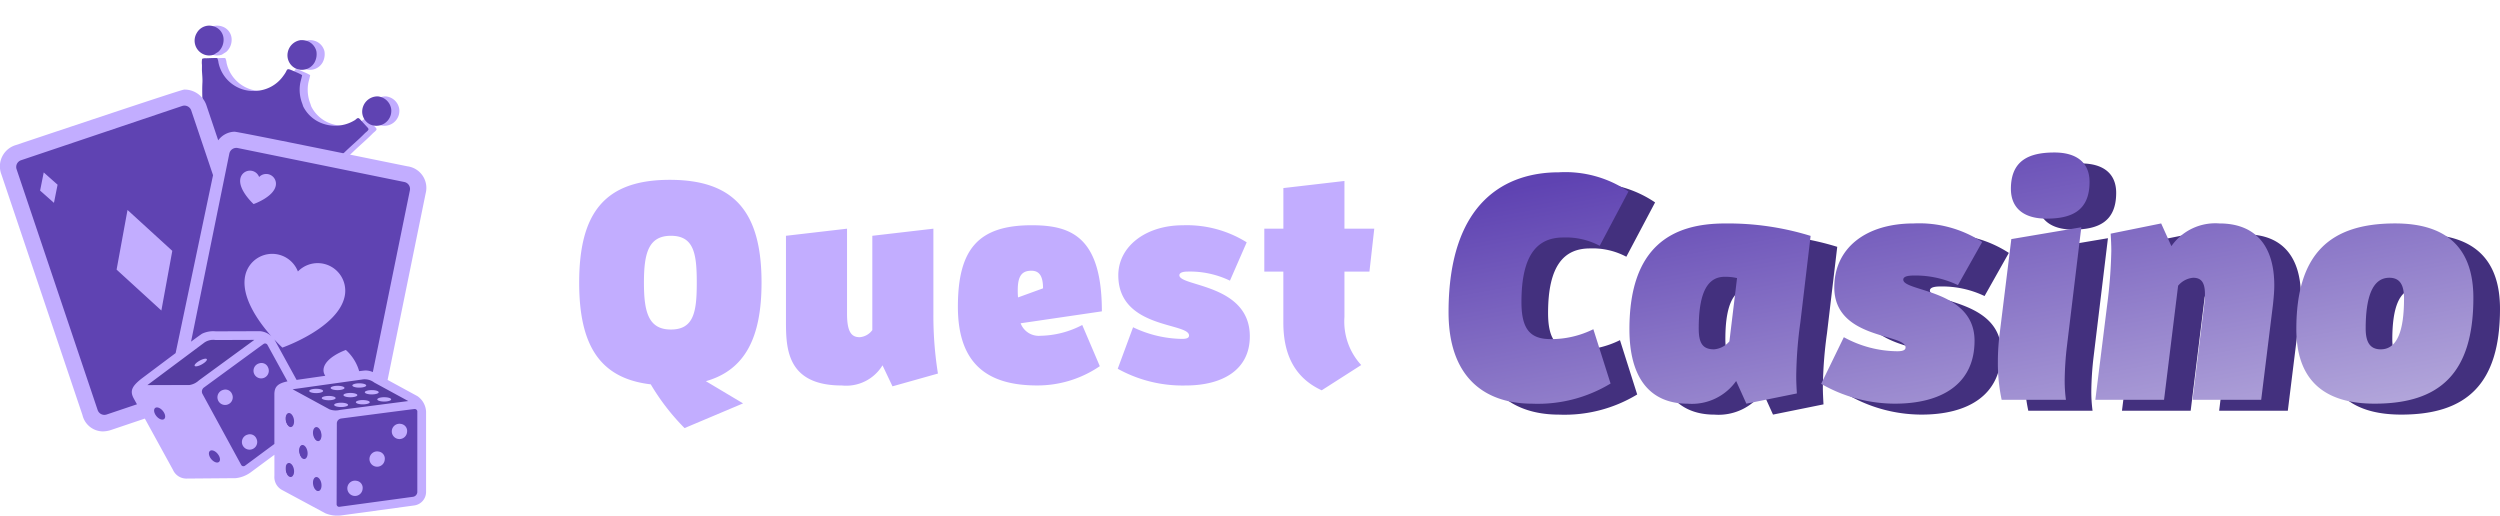 <svg xmlns="http://www.w3.org/2000/svg" xmlns:xlink="http://www.w3.org/1999/xlink" width="281.64" height="58.087" viewBox="0 0 281.64 58.087"><defs><linearGradient id="a" x1="0.256" x2="1" y2="1" gradientUnits="objectBoundingBox"><stop offset="0" stop-color="#5f43b2"/><stop offset="1" stop-color="#b5a9dc"/></linearGradient></defs><g transform="translate(-28 -7.957)"><path d="M19.712,2.4,15.52-.1C19.9-1.344,21.792-4.96,21.792-11.2c0-7.9-3.008-11.584-10.336-11.584-7.3,0-10.208,3.68-10.208,11.584C1.248-4.128,3.584-.416,9.312.256A25.269,25.269,0,0,0,13.12,5.184ZM11.584-5.92c-2.56,0-3.04-2.016-3.04-5.28s.48-5.28,3.04-5.28c2.592,0,2.912,2.016,2.912,5.28S14.176-5.92,11.584-5.92ZM41.664-.96a41.47,41.47,0,0,1-.512-6.72v-9.6l-6.88.8V-5.856a1.951,1.951,0,0,1-1.408.8c-.832,0-1.44-.416-1.44-2.624v-9.6l-6.88.8v9.632c0,3.072.1,7.232,6.3,7.232a4.785,4.785,0,0,0,4.576-2.272L36.544.48ZM59.9-1.792,57.92-6.432a10.488,10.488,0,0,1-4.7,1.216,2.183,2.183,0,0,1-2.24-1.408l9.152-1.344c0-8.448-3.52-9.7-7.9-9.7-6.016,0-8.32,2.688-8.32,9.184,0,6.528,3.424,8.864,8.928,8.864A12.438,12.438,0,0,0,59.9-1.792ZM50.688-9.536a7.807,7.807,0,0,1-.032-.832c0-1.6.48-2.176,1.536-2.176.9,0,1.312.608,1.312,1.984Zm12.96,3.36L61.92-1.5A15.043,15.043,0,0,0,69.568.384c4.16,0,7.232-1.76,7.232-5.536,0-5.92-7.936-5.6-7.936-6.88,0-.288.384-.416.928-.416a10.368,10.368,0,0,1,4.768,1.024l1.888-4.32a12.726,12.726,0,0,0-7.2-1.92c-4.192,0-7.264,2.4-7.264,5.632,0,6.048,7.968,5.312,7.968,6.784,0,.288-.288.384-.8.384A13.144,13.144,0,0,1,63.648-6.176Zm25.7,4.256a7.23,7.23,0,0,1-1.888-5.408v-5.12h2.816l.544-4.832h-3.36v-5.376l-6.88.8v4.576H78.432v4.832h2.144V-6.72c0,3.2.992,6.112,4.32,7.648Z" transform="translate(92 51)" fill="#c2adff"/><path d="M19.44-1.836,17.5-7.956A10.689,10.689,0,0,1,12.708-6.84C10.44-6.84,9.4-7.884,9.4-11.016c0-5.4,1.836-7.272,4.716-7.272a8.094,8.094,0,0,1,4.1.936l3.24-6.12a12.683,12.683,0,0,0-7.848-2.16c-5.8,0-12.42,3.132-12.42,15.768,0,7.164,3.888,10.3,9.468,10.3A15.787,15.787,0,0,0,19.44-1.836ZM40.428-.72c-.036-.648-.072-1.3-.072-1.944a47.116,47.116,0,0,1,.468-6.084l1.152-9.72a31.438,31.438,0,0,0-9.648-1.4c-5.9,0-10.764,2.52-10.764,11.916,0,5.436,2.268,8.388,6.588,8.388a6.108,6.108,0,0,0,5.436-2.556L34.74.432Zm-7.6-5.868a2.557,2.557,0,0,1-1.728.9c-1.3,0-1.728-.72-1.728-2.34,0-3.168.576-5.832,2.916-5.832a5.8,5.8,0,0,1,1.4.144ZM45.72-7.056,43.164-1.8A16.726,16.726,0,0,0,51.48.432c5.184,0,8.964-2.16,8.964-7.092,0-5.8-8.028-5.508-8.028-6.876,0-.36.5-.468,1.224-.468a11.121,11.121,0,0,1,4.932,1.08l2.736-4.86a13.028,13.028,0,0,0-7.7-2.088c-5.544,0-8.964,2.88-8.964,7.2,0,5.868,8.028,5.184,8.028,6.768,0,.324-.36.432-.936.432A12.681,12.681,0,0,1,45.72-7.056ZM70.74,0A15.992,15.992,0,0,1,70.6-2.268a35.489,35.489,0,0,1,.252-3.78l1.62-13.392-7.884,1.332L63.288-7.56a25.171,25.171,0,0,0-.216,3.312A19.745,19.745,0,0,0,63.5,0Zm-2.2-20.412c2.916,0,4.86-.936,4.86-4.14,0-2.16-1.44-3.312-3.96-3.312-2.916,0-4.9.936-4.9,4.1C64.548-21.564,66.024-20.412,68.544-20.412ZM92.736,0l1.332-10.764c.072-.72.144-1.44.144-2.124,0-4.428-2.088-6.984-6.192-6.984a6.045,6.045,0,0,0-5.4,2.556l-1.152-2.556L75.78-18.72c.036.648.072,1.3.072,1.944a54.569,54.569,0,0,1-.468,6.084L74.052,0h7.74l1.584-12.852a2.48,2.48,0,0,1,1.692-.9c.9,0,1.332.5,1.332,1.836,0,.324-.036.684-.072,1.116L85,0ZM106.2-5.688c-1.26,0-1.692-.9-1.692-2.34,0-3.528.756-5.724,2.664-5.724,1.26,0,1.656.9,1.656,2.34C108.828-7.884,108.108-5.688,106.2-5.688Zm-.684,6.12c7.308,0,11.124-3.384,11.124-11.916,0-5.292-2.664-8.388-8.82-8.388-7.308,0-11.124,3.384-11.124,11.916C96.7-2.664,99.36.432,105.516.432Z" transform="translate(193 54.232)" fill="#43307e"/><path d="M19.44-1.836,17.5-7.956A10.689,10.689,0,0,1,12.708-6.84C10.44-6.84,9.4-7.884,9.4-11.016c0-5.4,1.836-7.272,4.716-7.272a8.094,8.094,0,0,1,4.1.936l3.24-6.12a12.683,12.683,0,0,0-7.848-2.16c-5.8,0-12.42,3.132-12.42,15.768,0,7.164,3.888,10.3,9.468,10.3A15.787,15.787,0,0,0,19.44-1.836ZM40.428-.72c-.036-.648-.072-1.3-.072-1.944a47.116,47.116,0,0,1,.468-6.084l1.152-9.72a31.438,31.438,0,0,0-9.648-1.4c-5.9,0-10.764,2.52-10.764,11.916,0,5.436,2.268,8.388,6.588,8.388a6.108,6.108,0,0,0,5.436-2.556L34.74.432Zm-7.6-5.868a2.557,2.557,0,0,1-1.728.9c-1.3,0-1.728-.72-1.728-2.34,0-3.168.576-5.832,2.916-5.832a5.8,5.8,0,0,1,1.4.144ZM45.72-7.056,43.164-1.8A16.726,16.726,0,0,0,51.48.432c5.184,0,8.964-2.16,8.964-7.092,0-5.8-8.028-5.508-8.028-6.876,0-.36.5-.468,1.224-.468a11.121,11.121,0,0,1,4.932,1.08l2.736-4.86a13.028,13.028,0,0,0-7.7-2.088c-5.544,0-8.964,2.88-8.964,7.2,0,5.868,8.028,5.184,8.028,6.768,0,.324-.36.432-.936.432A12.681,12.681,0,0,1,45.72-7.056ZM70.74,0A15.992,15.992,0,0,1,70.6-2.268a35.489,35.489,0,0,1,.252-3.78l1.62-13.392-7.884,1.332L63.288-7.56a25.171,25.171,0,0,0-.216,3.312A19.745,19.745,0,0,0,63.5,0Zm-2.2-20.412c2.916,0,4.86-.936,4.86-4.14,0-2.16-1.44-3.312-3.96-3.312-2.916,0-4.9.936-4.9,4.1C64.548-21.564,66.024-20.412,68.544-20.412ZM92.736,0l1.332-10.764c.072-.72.144-1.44.144-2.124,0-4.428-2.088-6.984-6.192-6.984a6.045,6.045,0,0,0-5.4,2.556l-1.152-2.556L75.78-18.72c.036.648.072,1.3.072,1.944a54.569,54.569,0,0,1-.468,6.084L74.052,0h7.74l1.584-12.852a2.48,2.48,0,0,1,1.692-.9c.9,0,1.332.5,1.332,1.836,0,.324-.036.684-.072,1.116L85,0ZM106.2-5.688c-1.26,0-1.692-.9-1.692-2.34,0-3.528.756-5.724,2.664-5.724,1.26,0,1.656.9,1.656,2.34C108.828-7.884,108.108-5.688,106.2-5.688Zm-.684,6.12c7.308,0,11.124-3.384,11.124-11.916,0-5.292-2.664-8.388-8.82-8.388-7.308,0-11.124,3.384-11.124,11.916C96.7-2.664,99.36.432,105.516.432Z" transform="translate(190 53)" fill="url(#a)"/></g><g transform="translate(-2279.896 -8930.447)"><g transform="translate(2304.532 8930.447) rotate(23)"><path d="M1.5.008A1.633,1.633,0,0,1,2.956.655a1.957,1.957,0,0,1,.3,1.279A1.646,1.646,0,0,1,1.471,3.35,1.651,1.651,0,0,1,.041,2.044,1.718,1.718,0,0,1,.811.215,1.852,1.852,0,0,1,1.5.008Z" transform="translate(10.265 0)" fill="#c2adff" fill-rule="evenodd"/><path d="M1.5,0A1.68,1.68,0,0,1,3.025.789a1.737,1.737,0,0,1,.206.564,1.686,1.686,0,0,1-1.76,1.967A1.638,1.638,0,0,1,.192,2.467,1.73,1.73,0,0,1,1.086.074,1.648,1.648,0,0,1,1.5,0Z" transform="translate(20.496 2.561)" fill="#c2adff" fill-rule="evenodd"/><path d="M1.572,0a1.547,1.547,0,0,1,1.5.908,1.836,1.836,0,0,1,.014,1.513,1.981,1.981,0,0,1-.179.261,2.2,2.2,0,0,1-.179.261,1.56,1.56,0,0,1-1.2.4A1.672,1.672,0,0,1,.018,1.418,1.613,1.613,0,0,1,.954.139,1.745,1.745,0,0,1,1.572,0Z" transform="translate(0 2.592)" fill="#c2adff" fill-rule="evenodd"/><path d="M11.085.054c.088.371.1.727.193,1.059a4.294,4.294,0,0,0,1.059,1.871c.1.1.173.212.261.289a3.9,3.9,0,0,0,2.53.908,4.2,4.2,0,0,0,3.383-1.746c.108-.121.138-.359.3-.4.1-.026.289.08.413.138.28.13.482.222.784.358.126.056.321.129.344.22.039.155-.143.416-.206.578-.366.937-.812,1.8-1.2,2.709-.686,1.614-1.416,3.223-2.146,4.868-.055.124-.2.454-.289.481-.117.035-.3-.1-.413-.151-.289-.129-.5-.225-.811-.371-.12-.056-.336-.125-.358-.234A2.133,2.133,0,0,1,15.169,10c.5-1.189,1.055-2.347,1.568-3.562a1.413,1.413,0,0,0,.22-.605,1.45,1.45,0,0,0-.536.069,6.312,6.312,0,0,1-1.774.124,5.548,5.548,0,0,1-3.369-1.485,6.506,6.506,0,0,1-.55-.578,3.737,3.737,0,0,1-.247-.316c-.049-.066-.166-.277-.275-.275s-.347.378-.454.509A5.9,5.9,0,0,1,8.2,5.2a5.847,5.847,0,0,1-3.988.77c-.149-.029-.3-.062-.44-.1a.815.815,0,0,0-.426-.055,1.577,1.577,0,0,0,.22.619c.442.991.872,2,1.348,2.984a8.736,8.736,0,0,1,.522,1.21,2.1,2.1,0,0,1-.729.427c-.111.051-.25.11-.4.179-.106.049-.307.17-.413.151-.163-.028-.331-.576-.4-.729C3.145,9.876,2.8,9.116,2.448,8.334c-.463-1.024-.99-2.066-1.375-3.122C.924,4.8.7,4.41.509,4.015.412,3.813.338,3.6.247,3.4A2.3,2.3,0,0,1,0,2.764a.847.847,0,0,1,.358-.22c.377-.169.766-.365,1.169-.522a1.422,1.422,0,0,1,.33.413A4.018,4.018,0,0,0,5.24,4.167a3.893,3.893,0,0,0,1.65-.4A4,4,0,0,0,9.173.935,3.514,3.514,0,0,0,9.255.509C9.293.191,9.222.061,9.53.014a6.856,6.856,0,0,1,.77,0A5.031,5.031,0,0,1,11.085.054Z" transform="translate(1.71 3.709)" fill="#c2adff" fill-rule="evenodd"/></g><g transform="translate(2303.624 8930.447) rotate(23)"><path d="M0,5.1V0L3.6,1.294,7.854.207l2.427,3.677,3.653,1.631L12,7.1.548,5.775,0,5.1" transform="translate(4.642 9.355) rotate(-23)" fill="#5f43b2"/><path d="M1.5.008A1.633,1.633,0,0,1,2.956.655a1.957,1.957,0,0,1,.3,1.279A1.646,1.646,0,0,1,1.471,3.35,1.651,1.651,0,0,1,.041,2.044,1.718,1.718,0,0,1,.811.215,1.852,1.852,0,0,1,1.5.008Z" transform="translate(10.265 0)" fill="#5f43b2" fill-rule="evenodd"/><path d="M1.5,0A1.68,1.68,0,0,1,3.025.789a1.737,1.737,0,0,1,.206.564,1.686,1.686,0,0,1-1.76,1.967A1.638,1.638,0,0,1,.192,2.467,1.73,1.73,0,0,1,1.086.074,1.648,1.648,0,0,1,1.5,0Z" transform="translate(20.496 2.561)" fill="#5f43b2" fill-rule="evenodd"/><path d="M1.572,0a1.547,1.547,0,0,1,1.5.908,1.836,1.836,0,0,1,.014,1.513,1.981,1.981,0,0,1-.179.261,2.2,2.2,0,0,1-.179.261,1.56,1.56,0,0,1-1.2.4A1.672,1.672,0,0,1,.018,1.418,1.613,1.613,0,0,1,.954.139,1.745,1.745,0,0,1,1.572,0Z" transform="translate(0 2.592)" fill="#5f43b2" fill-rule="evenodd"/><path d="M11.085.054c.088.371.1.727.193,1.059a4.294,4.294,0,0,0,1.059,1.871c.1.1.173.212.261.289a3.9,3.9,0,0,0,2.53.908,4.2,4.2,0,0,0,3.383-1.746c.108-.121.138-.359.3-.4.1-.026.289.08.413.138.28.13.482.222.784.358.126.056.321.129.344.22.039.155-.143.416-.206.578-.366.937-.812,1.8-1.2,2.709-.686,1.614-1.416,3.223-2.146,4.868-.055.124-.2.454-.289.481-.117.035-.3-.1-.413-.151-.289-.129-.5-.225-.811-.371-.12-.056-.336-.125-.358-.234A2.133,2.133,0,0,1,15.169,10c.5-1.189,1.055-2.347,1.568-3.562a1.413,1.413,0,0,0,.22-.605,1.45,1.45,0,0,0-.536.069,6.312,6.312,0,0,1-1.774.124,5.548,5.548,0,0,1-3.369-1.485,6.506,6.506,0,0,1-.55-.578,3.737,3.737,0,0,1-.247-.316c-.049-.066-.166-.277-.275-.275s-.347.378-.454.509A5.9,5.9,0,0,1,8.2,5.2a5.847,5.847,0,0,1-3.988.77c-.149-.029-.3-.062-.44-.1a.815.815,0,0,0-.426-.055,1.577,1.577,0,0,0,.22.619c.442.991.872,2,1.348,2.984a8.736,8.736,0,0,1,.522,1.21,2.1,2.1,0,0,1-.729.427c-.111.051-.25.11-.4.179-.106.049-.307.17-.413.151-.163-.028-.331-.576-.4-.729C3.145,9.876,2.8,9.116,2.448,8.334c-.463-1.024-.99-2.066-1.375-3.122C.924,4.8.7,4.41.509,4.015.412,3.813.338,3.6.247,3.4A2.3,2.3,0,0,1,0,2.764a.847.847,0,0,1,.358-.22c.377-.169.766-.365,1.169-.522a1.422,1.422,0,0,1,.33.413A4.018,4.018,0,0,0,5.24,4.167a3.893,3.893,0,0,0,1.65-.4A4,4,0,0,0,9.173.935,3.514,3.514,0,0,0,9.255.509C9.293.191,9.222.061,9.53.014a6.856,6.856,0,0,1,.77,0A5.031,5.031,0,0,1,11.085.054Z" transform="translate(1.71 3.709)" fill="#5f43b2" fill-rule="evenodd"/></g><path d="M7.277,15.2,27.616,8.24,30.932,16.2l1.421-3.366L53.537,17.3,49.064,39.98l-1.341-.565-8.339,1.046-2.747-4.84-3.761-.686-3.7.393-7.129,5.493.327,2.321-4.8,1.235Z" transform="translate(2273.5 8933.228)" fill="#5f43b2"/><path d="M23.245,48.732l-.328-.656.211-.551.492.047.434.211.2.234.152.352.105.281v.293l-.105.176-.258.117h-.211l-.2-.117-.117-.082-.164-.094Z" transform="translate(2274.166 8928.652)" fill="#5f43b2"/><path d="M2311.281,8998.926l-.141-.387v-.34l.188-.211.3-.082.352.129.211.164.211.223.129.246.082.258v.3l-.082.246-.2.082h-.352l-.211-.152-.246-.176Z" transform="translate(-7.811 -16.867)" fill="#5f43b2"/><path d="M2341.906,8993.758l-.129-.281-.059-.258v-.3l.059-.246.129-.176.2-.117.3.047.164.176.129.2.082.27.047.258v.234l-.047.2-.082.176-.129.152-.164.094-.187-.094-.117-.07Z" transform="translate(-29.706 -15.482)" fill="#5f43b2"/><path d="M2341.906,8993.758l-.129-.281-.059-.258v-.3l.059-.246.129-.176.2-.117.3.047.164.176.129.2.082.27.047.258v.234l-.047.2-.082.176-.129.152-.164.094-.187-.094-.117-.07Z" transform="translate(-26.645 -13.929)" fill="#5f43b2"/><path d="M2324.824,8998.3l-.059-.27v-.27l.059-.293.129-.187.246-.094.293.094.176.188.129.234.047.234.059.27-.059.293-.047.258-.129.152-.176.094h-.293l-.141-.187-.105-.223Z" transform="translate(-11.218 -16.687)" fill="#5f43b2"/><path d="M2322.844,9001.129l-.094-.34v-.609l.164-.187.258-.117.246.117.2.188.129.223.094.3v.258l-.094.316-.129.246-.2.117h-.246l-.187-.187Z" transform="translate(-10.714 -17.359)" fill="#5f43b2"/><path d="M2326.8,9002.961v-.328l.056-.258.094-.223.176-.152h.234l.246.082.152.176a2.4,2.4,0,0,0,.094.234,1.843,1.843,0,0,1,.082.211v.691l-.082.141-.152.164s-.129-.047-.187,0-.258,0-.258,0l-.129-.164-.176-.141Z" transform="translate(-11.726 -17.89)" fill="#5f43b2"/><path d="M2301.625,8986.588l7.139-5.369h5.662l-7.045,5.369Z" transform="translate(-5.434 -12.694)" fill="#563da2"/><path d="M2309.584,8987.246l7.757-5.729,2.834,4.815-1.417.914-.168,6.1-3.993,2.819Z" transform="translate(-7.424 -12.773)" fill="#5f43b2"/><path d="M2323.237,8988.321l9.053-1.367,5.052,2.893-8.835,1.387Z" transform="translate(-10.84 -14.128)" fill="#563da2"/><path d="M2330.076,9003.119V8992.7l9.529-1.229v10.263Z" transform="translate(-12.548 -15.259)" fill="#5f43b2"/><path d="M14.366,13.564l5.044,4.607-1.231,6.72-5.044-4.608ZM4.518,11.38l1.561,1.383.407-2.046L4.925,9.334ZM28.569,12.9s2.234-.778,2.495-2.058a1.1,1.1,0,0,0-1.873-.99,1.1,1.1,0,0,0-2.112.177C26.819,11.31,28.569,12.9,28.569,12.9ZM48,36.283v9.069a1.537,1.537,0,0,1-1.332,1.5l-8.252,1.126a3.523,3.523,0,0,1-1.761-.243l-4.928-2.652a1.653,1.653,0,0,1-.814-1.563V41.144l-2.7,2a3.526,3.526,0,0,1-1.66.634l-5.6.046a1.652,1.652,0,0,1-1.465-.979l-3.172-5.78L12.6,38.319a3.087,3.087,0,0,1-1.033.191,2.384,2.384,0,0,1-2.275-1.835L.157,9.555A2.5,2.5,0,0,1,1.764,6.26L1.8,6.247C20.466,0,20.655,0,20.781,0a2.61,2.61,0,0,1,2.476,1.778l1.326,3.938a2.371,2.371,0,0,1,1.833-.968c.4,0,13.766,2.738,19.493,3.9a2.45,2.45,0,0,1,2.043,3.05l-.006.03L43.666,32.71l3.357,1.826A2.253,2.253,0,0,1,48,36.283ZM21.523,28.4c.673-.5,1.16-.849,1.25-.9a2.9,2.9,0,0,1,1.531-.262l4.984-.018a2.114,2.114,0,0,1,1.292.579c-1.406-1.59-3.453-4.393-2.961-6.805a3.107,3.107,0,0,1,5.942-.5,3.107,3.107,0,0,1,5.272,2.786c-.735,3.6-7.021,5.79-7.021,5.79s-.383-.348-.918-.927a1.375,1.375,0,0,1,.089.137l2.429,4.427c.729-.1,1.962-.281,3.235-.461a1.1,1.1,0,0,1-.18-.855c.261-1.28,2.494-2.057,2.494-2.057a5.086,5.086,0,0,1,1.5,2.39c.39-.05.65-.079.716-.079a2.1,2.1,0,0,1,.824.181l4.174-20.465a.8.8,0,0,0-.627-.948L26.783,6.587a.806.806,0,0,0-.948.627ZM19.784,29.69,24,9.645,21.544,2.354a.806.806,0,0,0-1.018-.505L2.375,7.96a.8.8,0,0,0-.505,1.018L11,36.1a.8.8,0,0,0,1.018.505l3.41-1.148-.384-.7c-.423-.815-.18-1.335.893-2.185C15.938,32.573,17.943,31.064,19.784,29.69ZM18.345,36.2c-.28-.342-.67-.487-.869-.324s-.134.573.147.915.67.487.869.324S18.626,36.545,18.345,36.2Zm4.043-3.421c.284-.21,6.264-4.579,6.264-4.579l-4.363.016a1.749,1.749,0,0,0-1.38.373l-6.317,4.715,4.742-.017A2.014,2.014,0,0,0,22.388,32.781Zm2.132,8.257c-.28-.342-.67-.487-.869-.324s-.134.573.146.915.67.487.869.324S24.8,41.38,24.52,41.039Zm7.864-8.165-2.259-4.117a.3.3,0,0,0-.425-.1c-.053.028-6.736,4.92-6.736,4.92a.568.568,0,0,0-.164.692l4.37,8.013a.285.285,0,0,0,.408.11c.009,0,1.665-1.23,3.332-2.465V34.291C30.929,33.46,31.31,33.1,32.385,32.874Zm.723,9.9c-.081-.435-.352-.749-.606-.7s-.393.438-.312.873.352.749.606.7S33.19,43.207,33.108,42.772Zm0-5.627c-.081-.435-.352-.749-.606-.7s-.393.438-.312.873.352.749.606.7S33.19,37.58,33.108,37.146Zm1.524,3.6c-.081-.435-.352-.749-.606-.7s-.393.438-.312.873.352.749.606.7S34.714,41.179,34.632,40.744ZM36.2,44.356c-.081-.435-.352-.749-.606-.7s-.394.438-.312.873.352.749.606.7S36.277,44.791,36.2,44.356Zm0-5.627c-.081-.435-.352-.749-.606-.7s-.394.438-.312.873.352.749.606.7S36.277,39.164,36.2,38.729Zm2.1-2.638c.35-.048,7.694-1,7.694-1L42.16,33.005a1.75,1.75,0,0,0-1.39-.336l-7.806,1.094L37.13,36.03A2.014,2.014,0,0,0,38.3,36.091Zm8.718.195a.3.3,0,0,0-.322-.3c-.06,0-8.273,1.073-8.273,1.073a.567.567,0,0,0-.477.528l-.024,9.127a.285.285,0,0,0,.3.293c.019,0,8.309-1.13,8.309-1.13a.567.567,0,0,0,.482-.525v-9.07Zm-1.848,1.38a.862.862,0,1,0,.69.9A.8.8,0,0,0,45.169,37.666Zm-2.514,3.115a.862.862,0,1,0,.689.9A.8.8,0,0,0,42.655,40.781Zm-2.494,3.294a.862.862,0,1,0,.69.9A.8.8,0,0,0,40.161,44.075ZM36.4,33.953c0-.134-.35-.243-.781-.243s-.782.108-.782.243.35.243.782.243S36.4,34.088,36.4,33.953Zm1.629-.094c.431,0,.781-.109.781-.243s-.35-.243-.781-.243-.781.109-.781.243S37.6,33.86,38.028,33.86Zm2.446-.281c.431,0,.781-.109.781-.243s-.35-.243-.781-.243-.781.109-.781.243S40.043,33.579,40.475,33.579ZM37.81,34.757c0-.134-.35-.243-.781-.243s-.781.109-.781.243.35.243.781.243S37.81,34.891,37.81,34.757Zm.884-.336c0,.134.35.243.781.243s.781-.109.781-.243-.35-.243-.781-.243S38.693,34.286,38.693,34.42ZM41.1,34.1c0,.134.35.243.781.243s.782-.109.782-.243-.35-.243-.782-.243S41.1,33.968,41.1,34.1Zm-1.892,1.421c0-.134-.35-.243-.781-.243s-.781.109-.781.243.35.243.781.243S39.212,35.658,39.212,35.524Zm1.665-.543c-.431,0-.781.109-.781.243s.35.243.781.243.782-.109.782-.243S41.309,34.981,40.877,34.981Zm1.629-.075c0,.134.35.243.781.243s.781-.109.781-.243-.35-.243-.781-.243S42.506,34.772,42.506,34.906Zm-17.4-1.058a.863.863,0,1,0,1.036.453A.8.8,0,0,0,25.106,33.848Zm4.063-2.991a.862.862,0,1,0,1.035.453A.8.8,0,0,0,29.168,30.857Zm-1.306,8.028a.862.862,0,1,0,1.035.453A.8.8,0,0,0,27.862,38.885ZM22.5,30.537c-.378.208-.633.471-.568.589s.423.045.8-.163.633-.471.568-.589S22.877,30.33,22.5,30.537Z" transform="translate(2279.896 8940.537)" fill="#c2adff"/></g></svg>